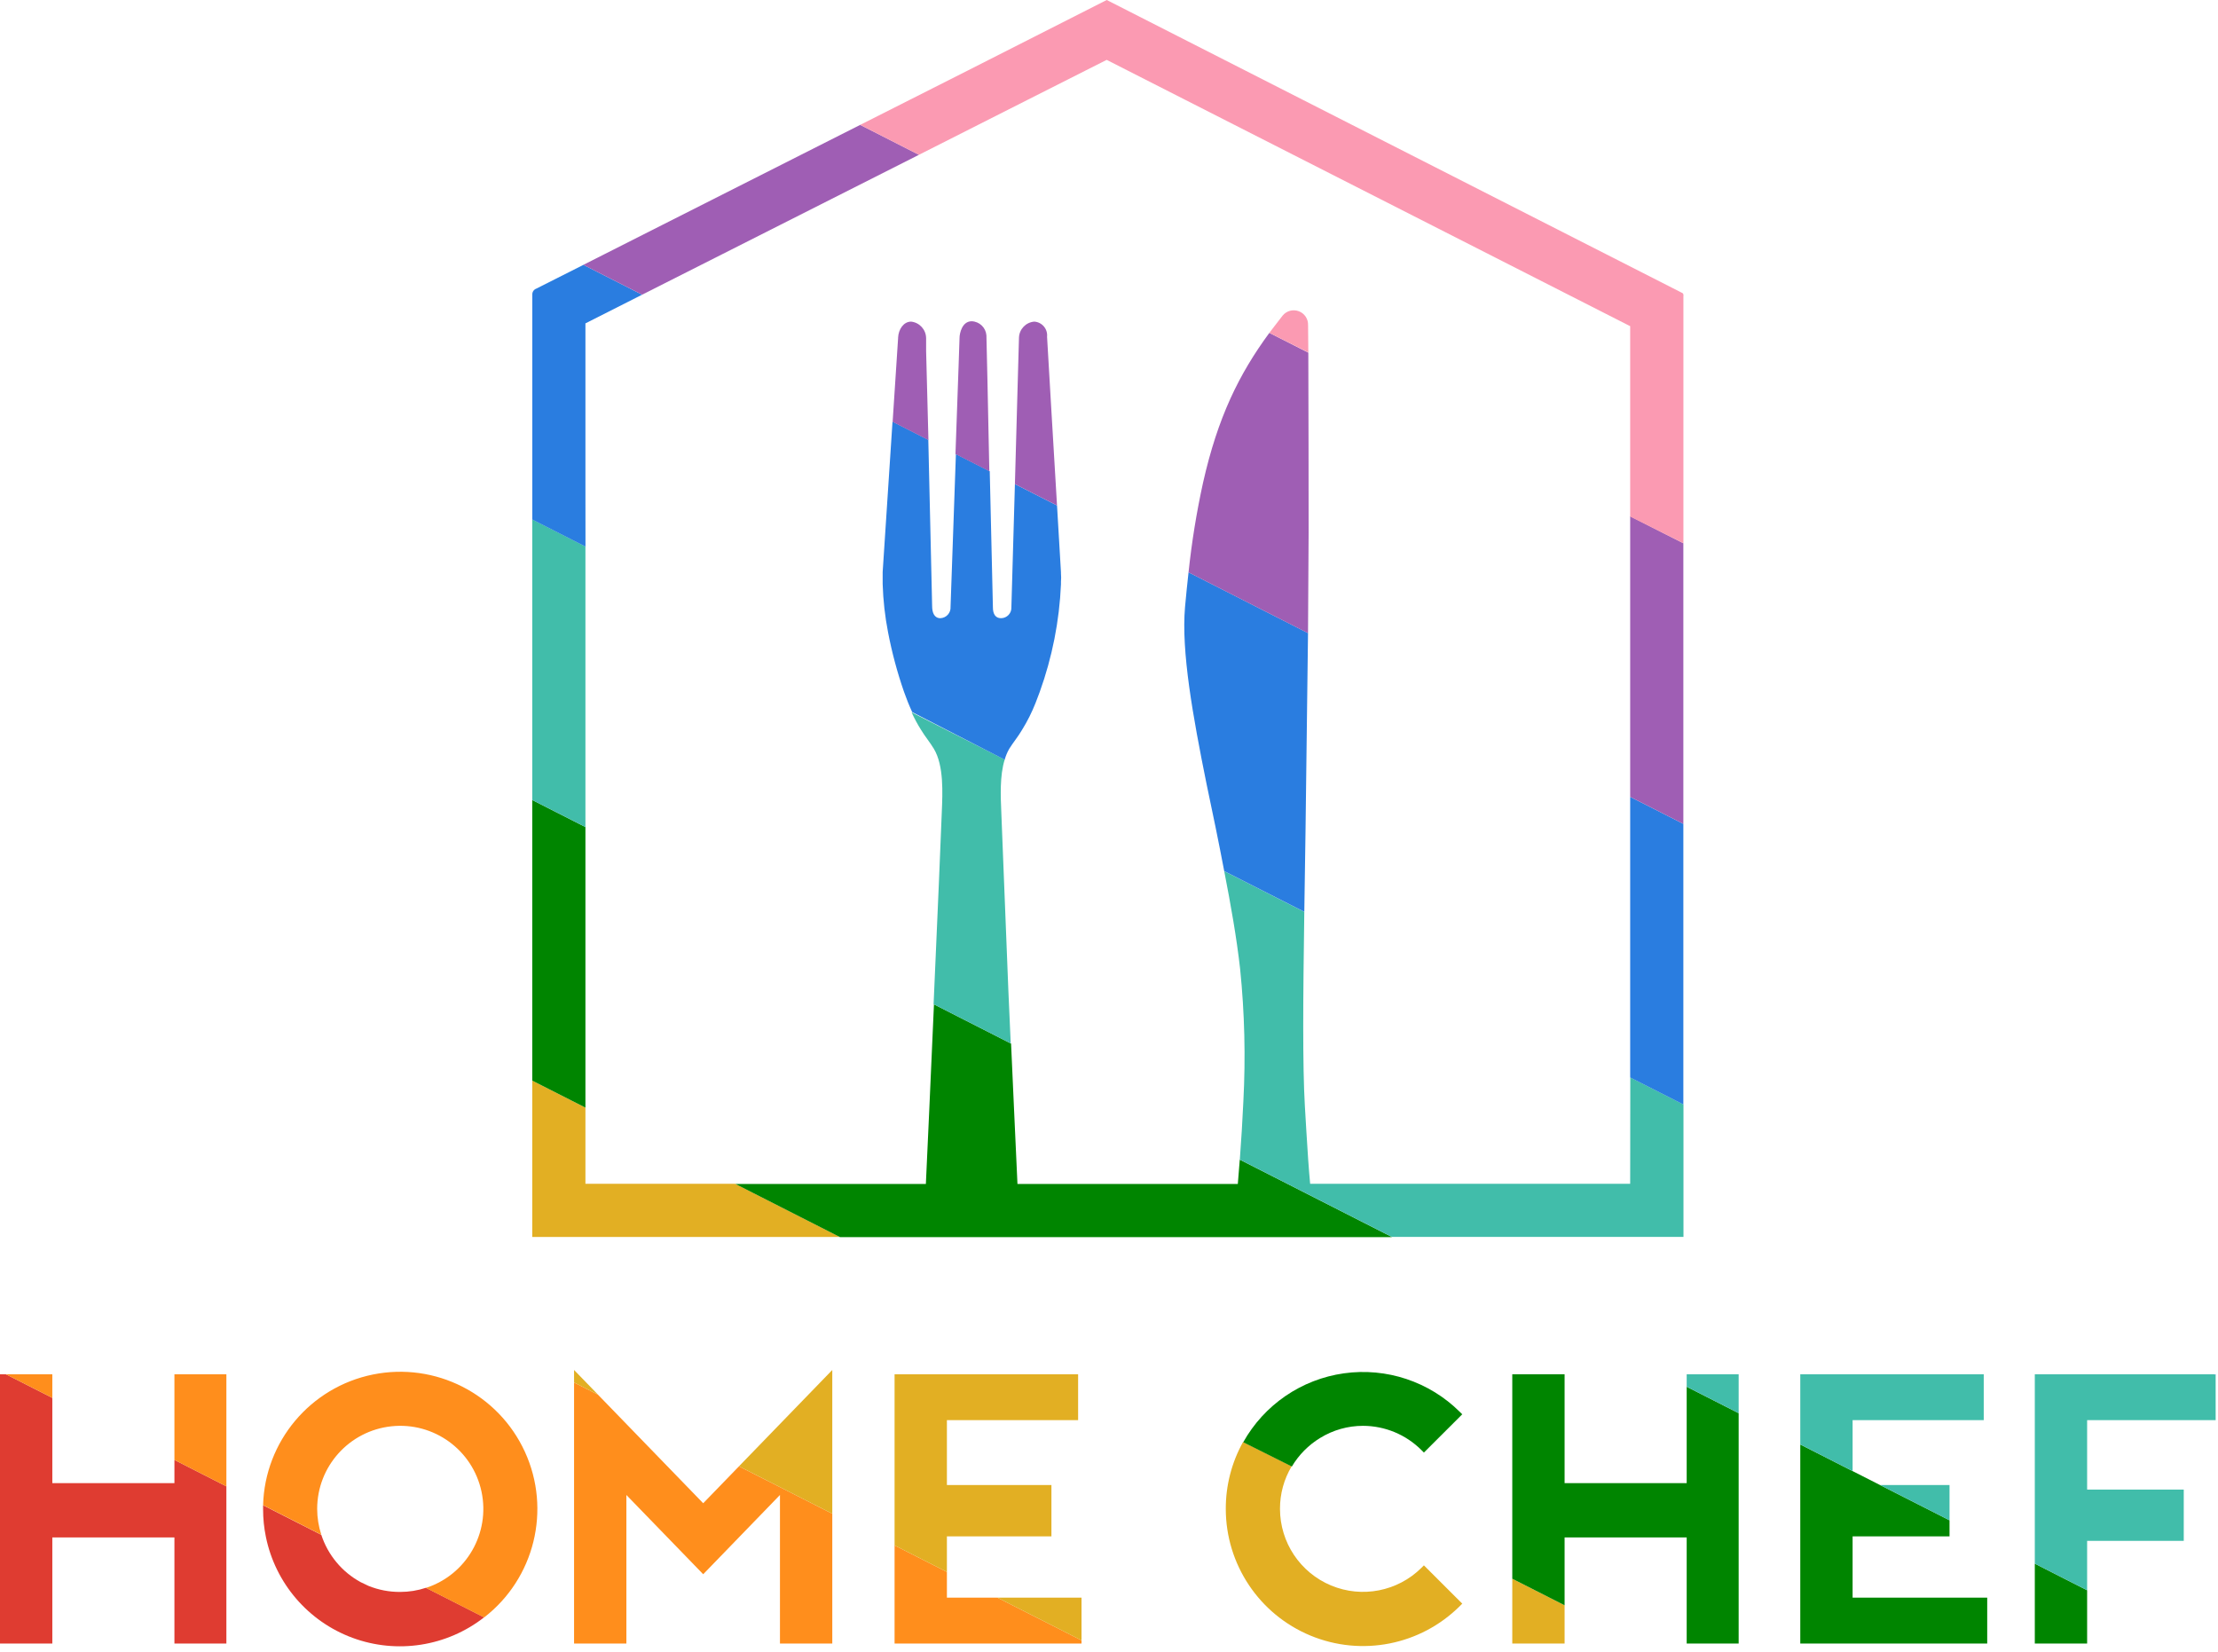 

<svg viewBox="0 0 200 149" xmlns="http://www.w3.org/2000/svg">
  <title>Home Chef Logo</title>
  <g fill-rule="evenodd">
    <path fill="#DF3C31" fill-rule="nonzero" d="M23.975,138.578 C24.829,142.762 27.787,146.207 31.794,147.685 C35.801,149.162 40.287,148.462 43.654,145.833 L38.409,143.17 C37.661,143.417 36.879,143.543 36.091,143.543 C35.107,143.551 34.131,143.365 33.22,142.995 L32.518,142.66 C30.837,141.742 29.569,140.217 28.973,138.397 L23.723,135.728 C23.723,135.849 23.723,135.964 23.723,136.079 C23.721,136.918 23.806,137.756 23.975,138.578 Z M0,127.185 L0,148.195 L4.718,148.195 L4.718,138.632 L15.728,138.632 L15.728,148.195 L20.413,148.195 L20.413,136.884 L20.413,134.024 L15.728,131.64 L15.728,133.733 L13.777,133.733 L4.718,133.733 L4.718,129.432 L4.718,126.045 L0.532,123.919 L0,123.919 L0,127.185 L0,127.185 Z"></path>
    <path fill="#FF8E1C" fill-rule="nonzero" d="M97.522,148.195 L97.522,147.91 L89.937,144.058 L85.384,144.058 L85.384,141.74 L80.665,139.345 L80.665,148.195 L97.522,148.195 L97.522,148.195 Z M51.764,129.93 L51.764,148.195 L56.482,148.195 L56.482,134.802 L63.409,141.948 L70.33,134.802 L70.33,148.195 L75.048,148.195 L75.048,136.49 L66.637,132.215 L63.409,135.547 L53.934,125.771 L53.917,125.749 L51.764,124.659 L51.764,124.741 L51.764,129.93 L51.764,129.93 Z M20.413,123.919 L15.728,123.919 L15.728,131.64 L20.413,134.024 L20.413,123.919 L20.413,123.919 Z M4.718,123.919 L0.532,123.919 L4.718,126.045 L4.718,123.919 L4.718,123.919 Z M28.6,136.057 C28.6,132.223 31.495,129.008 35.307,128.607 C39.12,128.206 42.62,130.748 43.418,134.498 C44.216,138.248 42.055,141.995 38.409,143.181 L43.654,145.844 C48.202,142.326 49.726,136.137 47.331,130.909 C44.935,125.681 39.253,122.794 33.618,123.941 C27.983,125.089 23.883,129.969 23.723,135.717 L28.973,138.386 C28.727,137.634 28.601,136.848 28.6,136.057 Z"></path>
    <path fill="#E2AF23" fill-rule="nonzero" d="M136.364,148.195 L141.082,148.195 L141.082,144.748 L136.364,142.353 L136.364,148.195 L136.364,148.195 Z M85.384,140.715 L85.384,138.534 L94.809,138.534 L94.809,133.903 L85.384,133.903 L85.384,128.056 L97.215,128.056 L97.215,123.919 L80.665,123.919 L80.665,138.474 L80.665,139.345 L85.384,141.74 L85.384,140.715 L85.384,140.715 Z M75.048,135.799 L75.048,129.93 L75.048,123.53 L66.905,131.936 L66.637,132.215 L75.048,136.49 L75.048,135.799 L75.048,135.799 Z M110.531,136.057 C110.534,141.054 113.542,145.559 118.156,147.476 C122.771,149.394 128.085,148.348 131.629,144.825 L131.854,144.6 L128.396,141.148 L128.177,141.367 C126.031,143.495 122.816,144.125 120.026,142.962 C117.236,141.8 115.419,139.074 115.419,136.051 C115.413,134.701 115.777,133.374 116.471,132.215 L112.087,130.023 C111.061,131.868 110.525,133.946 110.531,136.057 L110.531,136.057 Z M52.789,106.739 L52.789,99.873 L47.994,97.439 L47.994,111.534 L75.722,111.534 L66.286,106.739 L52.789,106.739 L52.789,106.739 Z M51.764,123.53 L51.764,124.659 L53.917,125.749 L51.764,123.53 L51.764,123.53 Z M97.522,146.48 L97.522,144.058 L92.425,144.058 L89.937,144.058 L97.522,147.91 L97.522,146.48 L97.522,146.48 Z"></path>
    <path fill="#008500" fill-rule="nonzero"  d="M183.481,148.195 L188.199,148.195 L188.199,143.395 L183.481,140.994 L183.481,148.195 L183.481,148.195 Z M119.036,129.662 C120.199,128.945 121.539,128.566 122.905,128.566 C124.883,128.57 126.779,129.358 128.177,130.758 L128.396,130.977 L131.854,127.525 L131.629,127.305 C128.883,124.579 125.019,123.293 121.187,123.831 C117.354,124.369 113.994,126.668 112.104,130.045 L116.488,132.237 C117.114,131.184 117.989,130.299 119.036,129.662 L119.036,129.662 Z M167.052,133.903 L167.052,132.648 L162.333,130.248 L162.333,148.195 L179.19,148.195 L179.19,144.058 L167.052,144.058 L167.052,138.534 L175.792,138.534 L175.792,137.087 L169.523,133.903 L167.052,133.903 L167.052,133.903 Z M152.091,133.733 L141.082,133.733 L141.082,123.919 L136.364,123.919 L136.364,137.893 L136.364,142.353 L141.082,144.748 L141.082,140.134 L141.082,138.632 L152.091,138.632 L152.091,145.367 L152.091,148.195 L156.777,148.195 L156.777,147.592 L156.777,127.426 L152.091,125.042 L152.091,133.733 L152.091,133.733 Z M52.789,98.179 L52.789,74.577 L47.994,72.138 L47.994,95.905 L47.994,97.439 L52.789,99.873 L52.789,98.179 L52.789,98.179 Z M125.491,111.529 L111.792,104.563 C111.737,105.281 111.676,105.999 111.616,106.755 L91.746,106.755 C91.642,104.52 91.543,102.295 91.439,100.059 C91.344,98.072 91.254,96.086 91.17,94.102 L84.216,90.562 C84.074,93.73 83.933,96.895 83.794,100.059 C83.685,102.295 83.582,104.527 83.487,106.755 L66.308,106.755 L75.744,111.55 L125.491,111.55 L125.491,111.529 Z M169.523,133.903 L167.052,132.648 L167.052,133.903 L169.523,133.903 L169.523,133.903 Z"></path>
    <path fill="#41BDAA" fill-rule="nonzero" d="M183.481,133.235 L183.481,140.994 L188.199,143.395 L188.199,138.939 L195.487,138.939 L196.912,138.939 L196.912,134.314 L188.199,134.314 L188.199,128.056 L199.789,128.056 L199.789,123.984 L199.663,123.919 L183.481,123.919 L183.481,133.235 L183.481,133.235 Z M167.052,128.056 L172.581,128.056 L178.877,128.056 L178.877,123.919 L163.873,123.919 L162.333,123.919 L162.333,130.248 L167.052,132.648 L167.052,128.056 L167.052,128.056 Z M169.523,133.903 L175.792,137.087 L175.792,133.903 L169.523,133.903 L169.523,133.903 Z M152.091,123.919 L152.091,125.042 L156.777,127.426 L156.777,123.919 L152.091,123.919 L152.091,123.919 Z M90.288,73.223 C90.228,71.826 90.14,69.935 90.595,68.489 L82.2,64.231 C82.446,64.771 82.728,65.295 83.044,65.798 C83.405,66.401 83.866,66.943 84.211,67.524 C85.12,69.048 84.994,71.497 84.923,73.223 C84.752,77.538 84.569,81.851 84.375,86.162 C84.315,87.625 84.244,89.088 84.183,90.546 L91.138,94.086 L90.924,89.274 C90.716,83.926 90.504,78.576 90.288,73.223 Z M146.995,106.739 L118.137,106.739 C118.017,105.479 117.896,103.709 117.798,102.026 C117.748,101.21 117.699,100.415 117.661,99.719 C117.452,96.059 117.496,90.179 117.611,82.222 L110.389,78.55 C110.986,81.608 111.512,84.578 111.824,87.373 C112.229,91.343 112.326,95.339 112.115,99.325 C112.038,101.018 111.929,102.761 111.797,104.563 L125.497,111.529 L151.801,111.529 L151.801,99.588 L147.006,97.155 L146.995,106.739 Z M52.789,71.136 L52.789,49.276 L47.994,46.837 L47.994,68.861 L47.994,72.138 L52.789,74.577 L52.789,71.136 L52.789,71.136 Z"></path>
    <path fill="#2A7DE0" fill-rule="nonzero" d="M146.995,88.858 L146.995,97.155 L151.79,99.588 L151.79,91.138 L151.79,74.287 L146.995,71.853 L146.995,88.858 L146.995,88.858 Z M91.001,67.524 C91.362,66.943 91.801,66.428 92.168,65.798 C92.643,65.03 93.048,64.222 93.379,63.381 C93.51,63.053 93.636,62.718 93.757,62.384 C94.879,59.267 95.524,55.999 95.669,52.69 C95.669,52.63 95.669,52.591 95.669,52.531 L95.669,52.449 C95.691,52.203 95.691,51.955 95.669,51.709 L95.669,51.605 L95.313,45.577 L91.516,43.648 L91.198,54.745 C91.214,55.003 91.124,55.256 90.947,55.445 C90.771,55.634 90.525,55.741 90.266,55.742 C89.757,55.742 89.532,55.353 89.532,54.772 L89.247,42.492 L86.195,40.941 L85.712,54.723 C85.729,54.98 85.641,55.233 85.469,55.425 C85.297,55.617 85.055,55.731 84.797,55.742 C84.249,55.742 84.052,55.249 84.052,54.646 L83.707,39.659 L80.479,38.015 L79.591,51.583 L79.591,51.687 C79.591,51.923 79.591,52.186 79.591,52.449 L79.591,52.668 C79.636,54.131 79.799,55.588 80.079,57.025 C80.427,58.836 80.905,60.62 81.509,62.362 C81.728,62.987 81.975,63.606 82.254,64.209 L90.595,68.5 C90.689,68.159 90.825,67.831 91.001,67.524 L91.001,67.524 Z M52.789,44.092 L52.789,29.159 L57.901,26.572 L52.608,23.882 L48.361,26.024 C48.132,26.107 47.985,26.33 47.999,26.572 L47.999,46.848 L52.794,49.287 L52.789,44.092 Z M117.946,57.085 L107.172,51.605 C107.059,52.61 106.953,53.658 106.854,54.75 C106.509,58.723 107.55,64.532 108.799,70.703 C109.347,73.289 109.895,75.936 110.389,78.545 L117.611,82.216 C117.644,79.953 117.683,77.536 117.721,74.944 C117.787,69.669 117.862,63.716 117.946,57.085 Z M199.789,123.919 L199.663,123.919 L199.789,123.984 L199.789,123.919 L199.789,123.919 Z"></path>
    <path fill="#9F5EB4" fill-rule="nonzero" d="M146.995,61.814 L146.995,71.853 L151.79,74.287 L151.79,64.094 L151.79,48.986 L146.995,46.552 L146.995,61.814 L146.995,61.814 Z M118,48.037 C118,42.948 117.991,37.536 117.973,31.8 L114.46,30.014 C111.72,33.74 109.808,37.631 108.482,43.517 C107.895,46.188 107.458,48.89 107.172,51.61 L117.946,57.09 C117.967,54.201 117.986,51.183 118,48.037 Z M52.602,23.882 L57.901,26.572 L65.135,22.917 L82.863,13.958 L77.564,11.261 L59.655,20.314 L52.602,23.882 L52.602,23.882 Z M83.509,31.647 L83.509,30.496 C83.503,29.726 82.921,29.083 82.156,29 C81.476,29 81.021,29.696 80.983,30.436 L80.983,30.491 L80.49,38.037 L83.718,39.681 L83.509,31.647 Z M94.804,37.012 L94.415,30.365 C94.45,30.03 94.347,29.695 94.129,29.437 C93.912,29.18 93.6,29.022 93.264,29 C92.509,29.06 91.916,29.673 91.883,30.43 L91.74,35.554 L91.516,43.648 L95.313,45.577 L94.804,37.012 Z M89.039,34.277 L88.946,30.233 C88.888,29.536 88.318,28.993 87.619,28.967 C86.748,28.967 86.523,30.063 86.523,30.463 L86.436,33.05 L86.156,40.941 L89.209,42.492 L89.039,34.277 Z"></path>
    <path fill="#FB9AB2" fill-rule="nonzero" d="M92.71,8.976 L99.79,5.398 L146.995,29.411 L146.995,46.58 L151.795,48.986 L151.795,26.709 C151.795,26.709 151.856,26.452 151.631,26.386 L99.796,0 L87.236,6.373 L77.564,11.261 L82.863,13.958 L92.71,8.976 Z M117.951,29.329 C117.975,28.771 117.639,28.261 117.118,28.064 C116.596,27.866 116.007,28.024 115.655,28.458 C115.244,29.006 114.844,29.493 114.46,30.014 L117.973,31.784 C117.967,30.984 117.957,30.14 117.951,29.329 Z"></path>
  </g>
</svg>